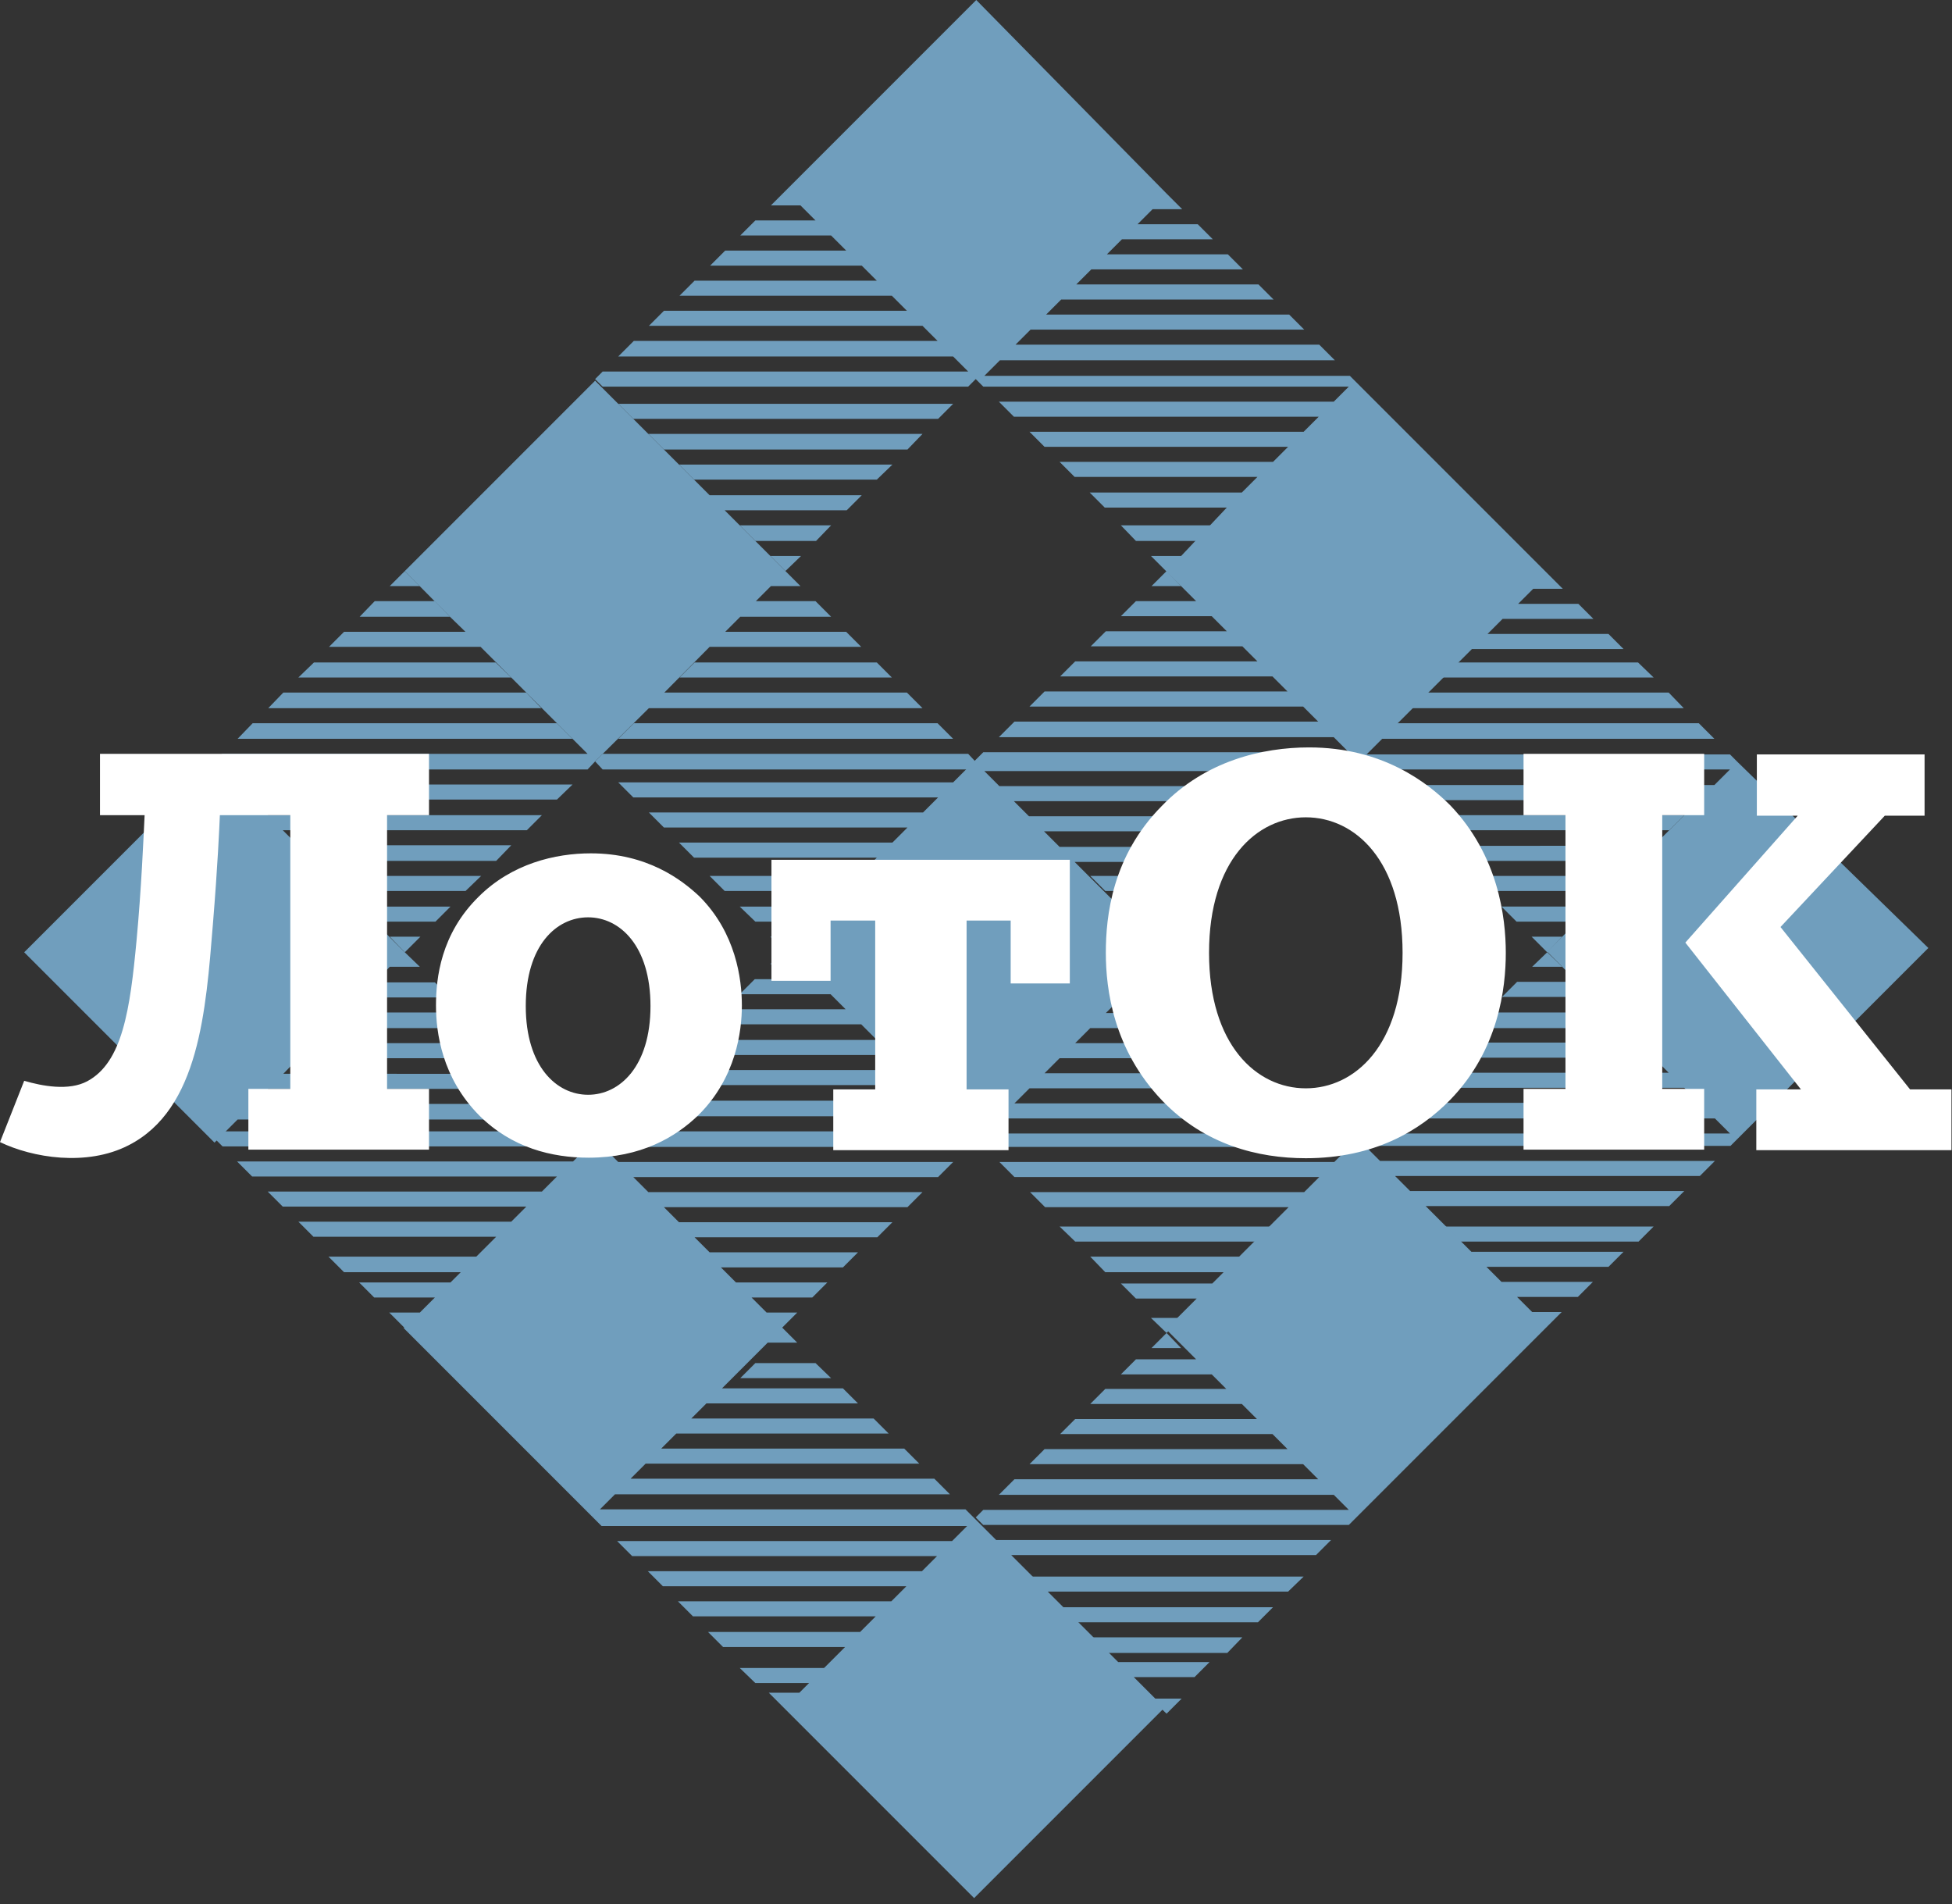 <svg id="Layer_1" xmlns="http://www.w3.org/2000/svg" viewBox="0 0 363.1 354.1"><rect x="0" y="0" width="363.1" height="354.1" fill="#333333" stroke="none"/><style>.st0{fill:#709ebd}.st1{fill:#fff}</style><path class="st0" d="M115 75.1l2.8 2.8h56.7l2.8-2.8zm14.2 48.1l-2.8 2.8h39.5l-2.8-2.8zm42.4-42.5h-51l2.9 2.9h45.3zm-45.3 5.7l2.8 2.8h34l2.9-2.8zm-8.4 48.1l-2.9 2.9h62.3l-2.9-2.9zm36.7 175.7h-17l2.9 2.8h11.3zm51-2.8h22.7l2.8-2.9h-28.3zm-5.6-5.7h34l2.8-2.8h-39.7zm-96.4-153l2.9-2.8H44.1l2.9 2.8zm-14.1 85H61.1l2.9 2.9h22.6zm127.5 85l2.8-2.8h-5.7z"/><path class="st0" d="M109.3 143.1l1.4-1.5 10-9.9h50.9l-2.9-2.9h-45.2l-1.9 2 10.4-10.5h28.2l-2.8-2.8h-22.5l2.8-2.8h16.9l-2.9-2.9h-11.2l-2 2.1 4.9-4.9h5.5l-2.8-2.8-.9 1 .9-1-35.4-35.4-35.4 35.4 8.4 8.5 3.6 3.5-.7-.7H64l-2.8 2.8h28.2l5.7 5.7 2.8 2.8 5.7 5.7 5.7 5.7h-68l-1.4 1.5 1.4 1.4zM268 126h39.6l-2.9-2.8h-33.8zM160.3 92.1H132l2.8 2.8h22.7z"/><path class="st0" d="M49.9 131.7h50.8l-2.8-2.9H52.7zm206.7 5.7h62.3l-2.9-2.9h-56.5zm5.8-5.7h50.8l-2.8-2.9h-45.2zm-204-8.5l-2.9 2.8h39.6l-2.9-2.8zm-14.2 14.2h62.3l-2.9-2.9H47zm101.9-31.2l2.9-2.8h-5.7l2.8 2.8zm8.5-8.5h-17l2.9 2.9h11.3zM78.1 109l-2.8-2.8-2.8 2.8zm116.2 187h45.3l2.9-2.8h-51zM69.7 111.8l-2.8 2.9h16.8l-2.8-2.9zm110.4 31.3l1.4-1.4-1.4-1.5h-68l-1.4 1.4 1.4 1.5zm-96.3 25.5h-17l2.8 2.8H81zm-8.5 8.5l2.9-2.9h-5.7l2.8 2.9zm229.5 53.8l2.8-2.8H268l2.8 2.8zm-215.3-68H61.1l2.9 2.8h22.6zm138.8 73.7l2.8-2.9h-28.3l2.8 2.9zM217 247.9l2.8-2.8h-5.7l2.9 2.8zm-62.4-79.3h-17l2.9 2.8h11.3zm68-68l2.9-2.9h-17l2.8 2.9zM95.1 157.2H55.5l2.8 2.9h34zm65.2 5.7H132l2.8 2.8h22.7zm-14.2 14.2l2.9-2.9h-5.7l2.8 2.9zm90.7 51h-39.7l2.9 2.8h34zm-96.3 25.4l-2.8 2.8h16.9l-2.9-2.8z"/><path class="st0" d="M323.2 141.7l-1.4 1.4 1.4-1.4-1.4-1.4h-68l-1.4 1.4 1.4 1.4h68l-4.3 4.3 1.4-1.4h-62.3l2.8 2.8h56.7l-8.5 8.5H268l2.8 2.8h34l2.7-2.7-5.5 5.5h-28.3l2.8 2.8h22.7l1.5-1.5-4.4 4.4h-17l2.8 2.8h11.3l.8-.8-6.4 6.4 5.6 5.6h-11.2l-2.8 2.8h16.9l8.5 8.5h-33.9l-2.8 2.8h39.5l-1.5-1.5 4.3 4.3h-45.2l-2.8 2.8h50.9l-1.9-1.9 4.7 4.7h-56.5l-2.9 2.9H319l-2.4-2.4 5.2 5.2h-68l-1.4 1.4-1.4-1.4h-68l2.8-2.8h62.3l-1.6-1.6c-1.4.4-2.8.6-4.3.6-2.8 0-5.4-.6-7.8-1.8h-45.7l2.8-2.8H230c-1-.8-2-1.8-2.9-2.8h-32.8l2.8-2.8h27.8c-.6-.9-1.2-1.8-1.7-2.8H200l2.8-2.8H222c-.4-.9-.7-1.9-1-2.8h-15.3l2.8-2.8h11.7c-.2-.9-.4-1.9-.5-2.8h-8.4l2.8-2.8h5.2v-.3l-2.4-2.4-19.6-19.6 2.6 2.6h23c.5-1 1-1.9 1.5-2.8h-27.3l-5.2-5.2 2.3 2.3h32.1c.8-1 1.7-2 2.6-2.8h-37.5l-2.8-2.8h44.1c2.9-1.8 6.1-2.7 9.5-2.7 1.7 0 3.4.3 5.1.8l.9-.9h-62.3l-2.8-2.8h68l1.4-1.4 21.3-21.3H302l-2.8-2.8h-22.5l2.8-2.8h16.9l-2.8-2.8h-11.2l2.8-2.8h5.5l-2.8-2.8-35.4-35.4-1.4-1.4h-68l-.5.5L186 67h62.3l-2.9-2.9h-56.5l2.8-2.8h50.9l-2.8-2.8h-45.2l2.8-2.8h39.5l-2.8-2.8h-33.9l2.8-2.8h28.2l-2.8-2.8h-22.5l2.8-2.8h16.9l-2.8-2.8h-11.2l2.8-2.8h5.5l-2.8-2.8L181.6 0l-35.4 35.4-2.8 2.8h5.5l2.8 2.8h-11.2l-2.8 2.8h16.9l2.8 2.8h-22.5l-2.8 2.8h28.2l2.8 2.8h-33.9l-2.8 2.8h39.5l2.8 2.8h-45.2l-2.8 2.8h50.9l2.8 2.8h-56.5l-2.9 2.9h62.3l2.8 2.8h-68l-1.4 1.4 1.4 1.4h68l1.4-1.4 1.4 1.4h68l-2.8 2.8h-62.3l2.8 2.8h56.7l-3.5 3.5.7-.7h-51l2.8 2.8h45.3l-2.8 2.8h-39.7l2.8 2.8h34l.9-.9-3.8 3.8h-28.3l2.8 2.8h22.7l-10 10.6 1.6-1.6h-5.7l2.8 2.8 5.6 5.6h-11.2l-2.8 2.8h16.9l2.8 2.8h-22.5l-2.8 2.8h28.2l2.8 2.8H200l-2.8 2.8h39.5l-1.4-1.4 4.2 4.2h-45.2l-2.8 2.8h50.9l2.8 2.8h-56.5l-2.9 2.9h62.3l2.8 2.8h-68l-1.4 1.4.8.8-.8-.8-4.2 4.2H115l2.8 2.8h56.7l2.7-2.7-5.5 5.5h-51l2.8 2.8h45.3l1.9-1.9-4.7 4.7h-39.7l2.8 2.8h34l1.8-1.8-18.8 18.8-2.8 2.8h5.5l2.8 2.8h-11.2l-2.8 2.8h16.9l2.8 2.8h-22.5l-2.8 2.8h28.2l-.4-.4 4.9 4.9-1.6-1.6h-33.9l-2.8 2.8h39.5l2.8 2.8h-45.2l-2.8 2.8h50.9l-2.6-2.6 7.8 7.8-2.3-2.3H118l-2.9 2.9h62.3l2.8 2.8h-68l-1.4 1.4-1.4-1.4h-68l-1.4 1.4 1.4 1.4h68l-2.8 2.8H44.1l2.8 2.8h56.7l-2.8 2.8h-51l2.8 2.8h45.3l-2.8 2.8H55.5l2.8 2.8h34l-8.5 8.5h-17l2.8 2.8h11.3l-2.8 2.8h-5.7l2.8 2.8.5-.5-.6.6 35.4 35.4 1.4 1.4h68l-5.4 5.4 2.6-2.6h-62.3l2.8 2.8h56.7l-2.8 2.8h-51l2.8 2.8h45.3l-2.8 2.8h-39.7l2.8 2.8h34l1.4-1.4-4.3 4.3h-28.3l2.8 2.8h22.7l-8.5 8.5H143l2.8 2.8 35.4 35.4 35.4-35.4-5.7-5.7h11.3l2.8-2.8h-17l.6.6-20.5-20.5h56.7l2.8-2.8h-62.3l2.3 2.3-6.6-6.6-1.4-1.4h-68l-.6.6 5-5-1.6 1.6h62.3l-2.9-2.9h-56.5l2.8-2.8H171l-2.8-2.8H123l2.8-2.8h39.5l-2.8-2.8h-33.9l-1.4 1.4 4.2-4.2h28.2l-2.8-2.8h-22.5l-.9.9 9.4-9.4h5.5l-2.8-2.8 2.8-2.8h-5.7l-2.8-2.8h11.3l2.8-2.8h-17l-4.6-4.6 1.8 1.8h22.7l2.8-2.8H132l-2.8-2.8h34l2.8-2.8h-39.7l-2.8-2.8h45.3l2.8-2.8h-51l-2.8-2.8h56.7l2.8-2.8H115l-2.8-2.8h68l1.4-1.4-1.3-1.3 1.3 1.3 1.4 1.4h68l-2.8 2.8h-62.3l2.8 2.8h56.7l-4.7 4.7 1.9-1.9h-51l2.8 2.8h45.3l-14.2 14.2h-17l2.8 2.8h11.3l-5.7 5.7 5.6 5.6h-11.2l-2.8 2.8h16.9l-.5-.5 3.3 3.3-.1-.1h-22.5l-2.8 2.8H231l4.1 4.1-1.3-1.3H200l-2.8 2.8h39.5l2.9 2.9-.1-.1h-45.2l-2.8 2.8h50.9l2.8 2.8h-56.5l-2.9 2.9h62.3l2.8 2.8h-68l-1.4 1.4 1.4 1.4h68l1.4-1.4 35.4-35.4 2.8-2.8H285l-2.8-2.8h11.3l2.8-2.8h-17l-2.8-2.8h22.7l2.8-2.8h-28.3l-5.7-5.7-2.8-2.8h45.3l2.8-2.8h-51l-2.8-2.8h56.7l2.8-2.8h-62.3l-2.8-2.8h68l1.4-1.4 35.4-35.4-35.5-34.6z"/><path class="st0" d="M290.6 179.8l-2.8-2.7-2.8 2.7zM219.7 109l-2.7-2.8-2.8 2.8zM44.1 208.2h62.4l-2.9-2.9H47l2.9-2.8h50.8l-2.8-2.8H52.7l2.8-2.9h39.6l-2.9-2.8H58.4l2.8-2.8h28.2l-2.8-2.9H64l-.1.2 3-3h16.8l-2.8-2.8H69.7l2.8-2.9h5.6l-2.8-2.7-22.7-22.7H98l2.8-2.8h-51l2.4 2.3-12.3-12.2-35.4 35.4 35.4 35.4 5.4-5.4zm175.6 42.5l-2.7-2.8-2.8 2.8zm68.1-73.6l2.8-2.9h-5.7l2.9 2.9zm11.3 11.2h-22.6l-2.8 2.9h28.2zm11.4-33.9l2.8-2.8h-51l2.8 2.8zm-91.1 19.8h-5.2l2.8 2.8 2.4-2.4c-.1-.1-.1-.2 0-.4zm.7-5.6h-11.6l2.8 2.8h8.3c.1-1 .3-1.9.5-2.8zm1.6-5.7h-18.9l2.8 2.8h15.1c.3-.9.7-1.9 1-2.8z"/><path class="st1" d="M143.5 182.4h11v-11.2h8.3v31.4H155v11.3h32.6v-11.3h-7.8v-31.4h8.2v11.7h11v-23h-55.5v22.5zm100-43.4c-8.7 0-19.3 2.5-27.4 10.9-9.2 9.3-10.4 20.4-10.4 27.3 0 6.8 1.4 18 10.5 27.5 7.9 8.2 17.8 10.7 26.7 10.7 12.7 0 21.2-5.1 26.8-10.8 9.1-9.3 10.4-20.9 10.4-27.4 0-6.6-1.4-18.1-10.3-27.4-4.2-4.2-12.6-10.8-26.3-10.8zm-.6 63.4c-9.2 0-18-8.1-18-25.2 0-17.2 8.9-25.2 18-25.2 9.2 0 18 8.1 18 25.2 0 17.2-8.9 25.2-18 25.2zm-133-43.7c-6.6 0-14.7 1.9-20.9 8.1-7 6.9-7.9 15.1-7.9 20.2 0 5 1.1 13.4 8 20.4 6.1 6.1 13.6 7.9 20.4 7.9 9.7 0 16.2-3.8 20.5-8 6.9-6.9 8-15.5 8-20.3 0-4.9-1.1-13.5-7.9-20.3-3.3-3.1-9.7-8-20.2-8zm-.5 44.9c-5.9 0-11.6-5.3-11.6-16.5 0-11.3 5.7-16.5 11.6-16.5 5.9 0 11.6 5.3 11.6 16.5s-5.7 16.5-11.6 16.5zm199.8-52h7.8v-11.4h-33.6v11.4h7.8v50.9h-7.8v11.3H317v-11.3h-7.8v-50.9zm46.1 51l-24.1-30.2 19.4-20.7h7.4v-11.4h-31.2v11.4h7.6l-20.9 23.6 21.5 27.3h-8.3v11.3H363v-11.3h-7.7zm-336.7-51h8.3c-.2 4.1-.6 13.7-1.5 23.3-1.2 12.8-2.6 22.7-9.2 26.2-3.4 1.8-8.3.9-11.7-.1L0 212.4c6 2.9 16.1 4.6 23.9.6 13.2-6.7 14.4-25.2 15.7-41.1.9-11 1.2-18 1.3-20.3H54v50.9h-7.8v11.3h33.6v-11.3H72v-50.9h7.8v-11.4H18.6v11.4z"/></svg>
